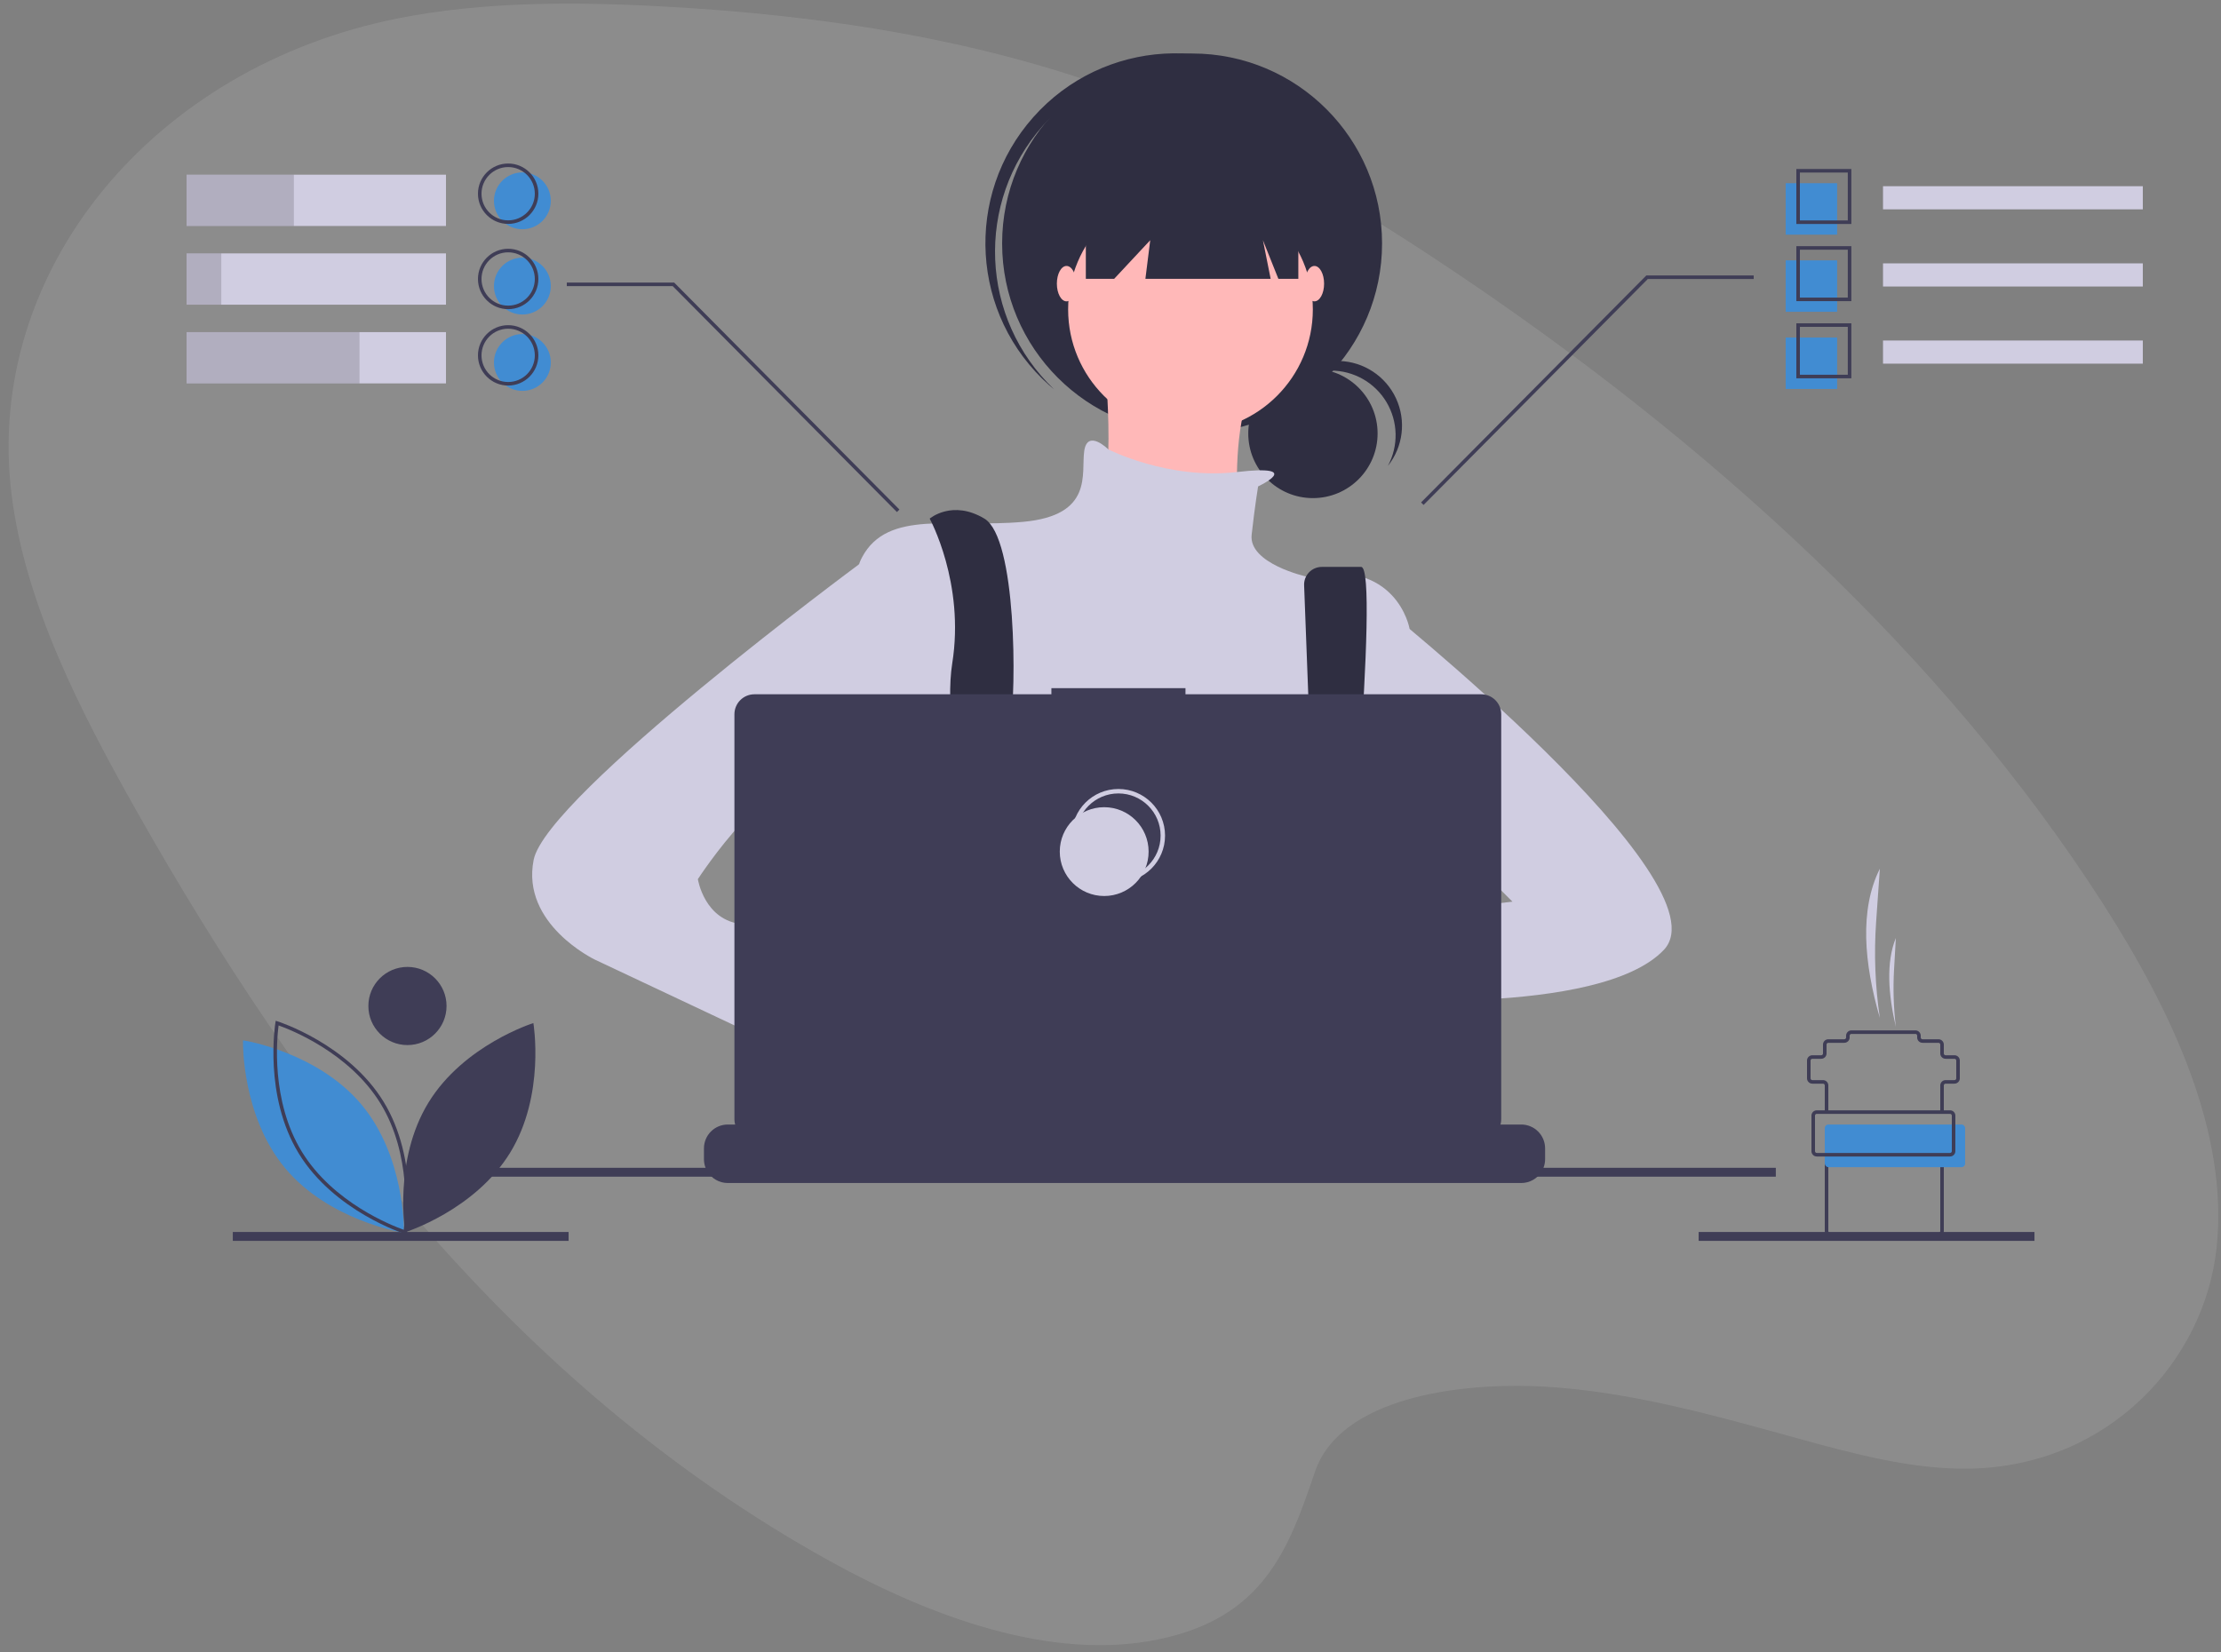 <?xml version="1.0" encoding="UTF-8"?>
<svg width="250px" height="186px" viewBox="0 0 250 186" version="1.1" xmlns="http://www.w3.org/2000/svg" xmlns:xlink="http://www.w3.org/1999/xlink">
    <rect x="0" y="0" width="250" height="186" fill="#808080" stroke="none"/>
    <!-- Generator: Sketch 63.1 (92452) - https://sketch.com -->
    <title>Group 4</title>
    <desc>Created with Sketch.</desc>
    <g id="Page-1" stroke="none" stroke-width="1" fill="none" fill-rule="evenodd">
        <g id="Real-Time-Reporting" transform="translate(-109, -3414)">
            <g id="lead" transform="translate(76, 3350)">
                <g id="Group-4" transform="translate(19, 55)">
                    <path d="M122.959,17.702 C134.568,13.812 148.7,17.157 160.769,22.036 C198.675,37.362 226.289,66.454 248.23,96.093 C256.174,106.826 263.719,118.03 266.706,130.011 C272.786,154.397 256.927,179.642 229.954,188.488 C220.782,191.5 210.705,192.734 200.612,193.422 C182.666,194.648 164.085,194.161 146.282,189.623 C133.586,186.38 121.576,181.164 110.058,175.4 C77.889,159.296 48.511,138.383 27.357,112.837 C18.079,101.632 10.23,89 10.004,76.072 C9.778,63.144 19.125,50.153 34.504,47.955 C40.862,47.047 47.588,47.992 54.149,48.965 C63.81,50.399 73.602,51.907 83.152,51.281 C93.018,50.63 105.85,47.156 107.649,38.666 C109.554,29.55 111.366,21.586 122.959,17.702 Z" id="Path" fill="#FFFFFF" fill-rule="nonzero" opacity="0.1" transform="translate(139, 105) rotate(187) translate(-139, -105) "></path>
                    <g id="undraw_dev_focus_b9xo" transform="translate(35, 15)">
                        <circle id="Oval" fill="#2F2E41" fill-rule="nonzero" cx="126.786" cy="42.804" r="7.279"></circle>
                        <path d="M128.814,35.725 C131.377,35.726 133.75,37.073 135.064,39.274 C136.377,41.474 136.437,44.203 135.222,46.459 C136.943,44.306 137.299,41.365 136.143,38.863 C134.987,36.36 132.516,34.726 129.761,34.641 C127.005,34.557 124.439,36.036 123.131,38.463 C124.509,36.732 126.601,35.724 128.814,35.725 L128.814,35.725 Z" id="Path" fill="#2F2E41" fill-rule="nonzero"></path>
                        <circle id="Oval" fill="#2F2E41" fill-rule="nonzero" cx="113.184" cy="21.406" r="21.383"></circle>
                        <path d="M96.402,8.139 C104.061,-0.474 117.168,-1.465 126.035,5.897 C125.861,5.731 125.688,5.564 125.506,5.402 C116.68,-2.441 103.167,-1.645 95.322,7.179 C87.477,16.004 88.27,29.517 97.093,37.363 C97.274,37.525 97.461,37.677 97.647,37.831 C89.296,29.888 88.745,16.754 96.402,8.139 L96.402,8.139 Z" id="Path" fill="#2F2E41" fill-rule="nonzero"></path>
                        <circle id="Oval" fill="#FFB8B8" fill-rule="nonzero" cx="113.003" cy="28.836" r="13.772"></circle>
                        <path d="M103.217,33.185 C103.217,33.185 105.029,49.856 102.13,51.668 C99.231,53.48 118.801,56.017 118.801,56.017 C118.801,56.017 115.902,37.896 123.15,33.185 L103.217,33.185 Z" id="Path" fill="#FFB8B8" fill-rule="nonzero"></path>
                        <path d="M120.613,48.768 C120.613,48.768 126.01,46.248 118.238,47.146 C110.466,48.044 103.76,44.601 103.76,44.601 C103.76,44.601 101.405,42.245 101.043,44.782 C100.68,47.319 102.13,52.03 94.157,52.755 C86.184,53.48 78.936,51.305 76.036,56.742 C73.137,62.178 74.587,85.735 74.587,85.735 C74.587,85.735 80.023,105.305 84.372,108.205 C88.721,111.104 126.774,107.117 126.774,107.117 L137.647,87.547 L137.647,64.715 C137.647,64.715 136.197,56.742 126.049,58.916 C126.049,58.916 119.526,57.466 119.888,54.205 C120.251,50.943 120.613,48.768 120.613,48.768 Z" id="Path" fill="#D0CDE1" fill-rule="nonzero"></path>
                        <path d="M85.81,122.054 C86.034,121.078 86.184,120.526 86.184,120.526 L86.068,119.732 L84.874,111.624 L84.372,108.204 C88.72,106.392 89.808,98.056 89.808,98.056 L89.972,97.958 L90.714,97.514 L90.714,97.512 L93.378,95.914 L93.432,95.882 L94.508,96.598 L96.694,98.056 C104.342,103.68 112.13,103.58 116.936,102.694 C119.874,102.152 121.7,101.318 121.7,101.318 L126.972,99.56 L127.136,99.506 L127.298,99.53 L130.39,99.998 L130.446,100.008 L130.702,100.046 L129.986,104.996 L128.948,112.19 C131.69,113.642 134.128,116.37 136.26,119.732 C136.732,120.476 137.189,121.25 137.632,122.054 C138.208,123.094 138.758,124.176 139.282,125.284 C139.346,125.416 139.408,125.55 139.47,125.684 C139.672,126.118 139.872,126.556 140.066,126.996 L84.85,126.996 C84.922,126.554 84.994,126.132 85.064,125.726 C85.068,125.712 85.07,125.698 85.072,125.684 C85.098,125.548 85.122,125.416 85.144,125.284 C85.388,123.964 85.624,122.862 85.81,122.054 Z" id="Path" fill="#2F2E41" fill-rule="nonzero"></path>
                        <path d="M83.647,52.393 C83.647,52.393 87.633,59.641 86.184,68.701 C84.734,77.762 90.533,100.231 90.533,100.231 L94.882,99.144 C94.882,99.144 91.982,80.299 92.707,75.95 C93.432,71.601 93.432,54.567 89.808,52.393 C86.184,50.218 83.647,52.393 83.647,52.393 Z" id="Path" fill="#2F2E41" fill-rule="nonzero"></path>
                        <path d="M125.795,59.925 L127.318,100.05 L130.217,101.862 C130.217,101.862 134.385,57.829 132.211,57.829 L127.786,57.829 C127.239,57.829 126.717,58.053 126.34,58.449 C125.964,58.846 125.767,59.379 125.795,59.925 L125.795,59.925 Z" id="Path" fill="#2F2E41" fill-rule="nonzero"></path>
                        <circle id="Oval" fill="#418CD2" fill-rule="nonzero" cx="92.526" cy="97.513" r="1.812"></circle>
                        <circle id="Oval" fill="#418CD2" fill-rule="nonzero" cx="128.768" cy="99.325" r="1.812"></circle>
                        <polygon id="Path" fill="#2F2E41" fill-rule="nonzero" points="101.224 11.621 101.224 25.393 104.413 25.393 108.472 21.044 107.929 25.393 122.027 25.393 121.157 21.044 122.896 25.393 125.143 25.393 125.143 11.621"></polygon>
                        <ellipse id="Oval" fill="#FFB8B8" fill-rule="nonzero" cx="99.05" cy="25.936" rx="1.087" ry="1.993"></ellipse>
                        <ellipse id="Oval" fill="#FFB8B8" fill-rule="nonzero" cx="126.956" cy="25.936" rx="1.087" ry="1.993"></ellipse>
                        <path d="M134.385,99.144 C134.385,99.144 117.895,96.064 116.808,101.5 C115.721,106.936 135.11,104.58 135.11,104.58 L134.385,99.144 Z" id="Path" fill="#FFB8B8" fill-rule="nonzero"></path>
                        <path d="M134.023,61.815 C134.023,61.815 173.526,93.346 166.278,100.956 C159.029,108.567 131.486,106.392 131.486,106.392 L133.298,97.332 L149.244,95.52 L141.271,87.547 L134.023,88.272 L134.023,61.815 Z" id="Path" fill="#D0CDE1" fill-rule="nonzero"></path>
                        <path d="M75.674,114.366 L80.748,118.352 C80.748,118.352 84.372,129.587 89.808,126.325 C95.244,123.064 84.734,111.466 84.734,111.466 L78.573,109.292 L75.674,114.366 Z" id="Path" fill="#FFB8B8" fill-rule="nonzero"></path>
                        <path d="M80.748,56.017 L75.687,57.54 C75.687,57.54 40.519,83.56 39.07,90.809 C37.62,98.057 45.956,102.043 45.956,102.043 L77.486,116.903 L80.748,108.205 L65.889,100.594 C65.889,100.594 66.976,98.419 62.627,98.057 C58.278,97.695 57.553,92.983 57.553,92.983 C57.553,92.983 66.251,79.574 70.962,82.473 C75.674,85.372 77.123,87.547 77.123,87.547 L80.748,56.017 Z" id="Path" fill="#D0CDE1" fill-rule="nonzero"></path>
                        <path d="M152.92,123.296 L152.92,124.51 C152.92,124.843 152.859,125.174 152.738,125.484 C152.684,125.623 152.619,125.756 152.544,125.884 C152.059,126.698 151.181,127.197 150.234,127.196 L60.924,127.196 C59.977,127.197 59.099,126.698 58.614,125.884 C58.539,125.756 58.474,125.623 58.42,125.484 C58.299,125.174 58.238,124.843 58.238,124.51 L58.238,123.296 C58.238,122.584 58.521,121.9 59.024,121.397 C59.528,120.893 60.212,120.61 60.924,120.61 L66.072,120.61 L66.072,120.044 C66.072,120.014 66.084,119.986 66.105,119.965 C66.126,119.944 66.154,119.932 66.184,119.932 L68.87,119.932 C68.9,119.932 68.928,119.944 68.949,119.965 C68.97,119.986 68.982,120.014 68.982,120.044 L68.982,120.61 L70.66,120.61 L70.66,120.044 C70.66,120.014 70.672,119.986 70.693,119.965 C70.714,119.944 70.742,119.932 70.772,119.932 L73.458,119.932 C73.488,119.932 73.516,119.944 73.537,119.965 C73.558,119.986 73.57,120.014 73.57,120.044 L73.57,120.61 L75.25,120.61 L75.25,120.044 C75.25,120.014 75.262,119.986 75.283,119.965 C75.304,119.944 75.332,119.932 75.362,119.932 L78.048,119.932 C78.078,119.932 78.106,119.944 78.127,119.965 C78.148,119.986 78.16,120.014 78.16,120.044 L78.16,120.61 L79.838,120.61 L79.838,120.044 C79.838,120.014 79.85,119.986 79.871,119.965 C79.892,119.944 79.92,119.932 79.95,119.932 L82.636,119.932 C82.666,119.932 82.694,119.944 82.715,119.965 C82.736,119.986 82.748,120.014 82.748,120.044 L82.748,120.61 L84.426,120.61 L84.426,120.044 C84.426,120.014 84.438,119.986 84.459,119.965 C84.48,119.944 84.508,119.932 84.538,119.932 L87.224,119.932 C87.254,119.932 87.282,119.944 87.303,119.965 C87.324,119.986 87.336,120.014 87.336,120.044 L87.336,120.61 L89.016,120.61 L89.016,120.044 C89.016,120.014 89.028,119.986 89.049,119.965 C89.07,119.944 89.098,119.932 89.128,119.932 L91.814,119.932 C91.844,119.932 91.872,119.944 91.893,119.965 C91.914,119.986 91.926,120.014 91.926,120.044 L91.926,120.61 L93.604,120.61 L93.604,120.044 C93.604,120.014 93.616,119.986 93.637,119.965 C93.658,119.944 93.686,119.932 93.716,119.932 L114.756,119.932 C114.786,119.932 114.814,119.944 114.835,119.965 C114.856,119.986 114.868,120.014 114.868,120.044 L114.868,120.61 L116.548,120.61 L116.548,120.044 C116.548,120.014 116.56,119.986 116.581,119.965 C116.602,119.944 116.63,119.932 116.66,119.932 L119.346,119.932 C119.408,119.933 119.457,119.983 119.458,120.044 L119.458,120.61 L121.136,120.61 L121.136,120.044 C121.136,120.014 121.148,119.986 121.169,119.965 C121.19,119.944 121.218,119.932 121.248,119.932 L123.934,119.932 C123.964,119.932 123.992,119.944 124.013,119.965 C124.034,119.986 124.046,120.014 124.046,120.044 L124.046,120.61 L125.724,120.61 L125.724,120.044 C125.724,120.014 125.736,119.986 125.757,119.965 C125.778,119.944 125.806,119.932 125.836,119.932 L128.522,119.932 C128.552,119.932 128.58,119.944 128.601,119.965 C128.622,119.986 128.634,120.014 128.634,120.044 L128.634,120.61 L130.314,120.61 L130.314,120.044 C130.314,120.014 130.326,119.986 130.347,119.965 C130.368,119.944 130.396,119.932 130.426,119.932 L133.112,119.932 C133.173,119.933 133.222,119.983 133.222,120.044 L133.222,120.61 L134.902,120.61 L134.902,120.044 C134.902,120.014 134.914,119.986 134.935,119.965 C134.956,119.944 134.984,119.932 135.014,119.932 L137.7,119.932 C137.73,119.932 137.758,119.944 137.779,119.965 C137.8,119.986 137.812,120.014 137.812,120.044 L137.812,120.61 L139.49,120.61 L139.49,120.044 C139.49,120.014 139.502,119.986 139.523,119.965 C139.544,119.944 139.572,119.932 139.602,119.932 L142.288,119.932 C142.318,119.932 142.346,119.944 142.367,119.965 C142.388,119.986 142.4,120.014 142.4,120.044 L142.4,120.61 L150.234,120.61 C150.946,120.61 151.63,120.893 152.133,121.397 C152.637,121.9 152.92,122.584 152.92,123.296 L152.92,123.296 Z" id="Path" fill="#3F3D56" fill-rule="nonzero"></path>
                        <rect id="Rectangle" fill="#3F3D56" fill-rule="nonzero" x="32.29" y="125.483" width="146.6" height="1"></rect>
                        <path d="M145.728,72.169 L112.44,72.169 L112.44,71.483 L97.346,71.483 L97.346,72.169 L63.92,72.169 C62.676,72.169 61.668,73.177 61.668,74.421 L61.668,120.003 C61.668,121.247 62.676,122.255 63.92,122.255 L145.728,122.255 C146.972,122.255 147.98,121.247 147.98,120.003 L147.98,74.421 C147.98,73.824 147.743,73.251 147.321,72.829 C146.898,72.407 146.326,72.169 145.728,72.169 L145.728,72.169 Z" id="Path" fill="#3F3D56" fill-rule="nonzero"></path>
                        <circle id="Oval" stroke="#D0CDE1" stroke-width="0.5" cx="104.89" cy="88.083" r="5"></circle>
                        <circle id="Oval" fill="#D0CDE1" fill-rule="nonzero" cx="103.29" cy="89.883" r="5"></circle>
                        <rect id="Rectangle" fill="#3F3D56" fill-rule="nonzero" x="5.204" y="132.71" width="37.8" height="1"></rect>
                        <rect id="Rectangle" fill="#3F3D56" fill-rule="nonzero" x="170.204" y="132.71" width="37.8" height="1"></rect>
                        <path d="M27.228,118.143 C23.246,124.645 24.616,132.732 24.616,132.732 C24.616,132.732 32.442,130.278 36.424,123.777 C40.407,117.275 39.037,109.188 39.037,109.188 C39.037,109.188 31.21,111.642 27.228,118.143 Z" id="Path" fill="#3F3D56" fill-rule="nonzero"></path>
                        <path d="M24.453,132.785 L24.227,132.749 C24.145,132.736 15.995,131.386 11.114,125.546 C6.233,119.707 6.351,111.447 6.353,111.364 L6.357,111.135 L6.584,111.17 C6.666,111.183 14.815,112.534 19.696,118.374 L19.696,118.374 C24.577,124.213 24.46,132.473 24.458,132.556 L24.453,132.785 Z" id="Path" fill="#418CD2" fill-rule="nonzero"></path>
                        <path d="M24.775,132.991 L24.556,132.922 C24.477,132.898 16.612,130.371 12.636,123.881 C8.661,117.391 9.984,109.237 9.998,109.155 L10.036,108.929 L10.255,108.998 C10.334,109.022 18.199,111.549 22.174,118.039 L22.174,118.039 C26.15,124.529 24.827,132.683 24.813,132.765 L24.775,132.991 Z M10.359,109.455 C10.177,110.824 9.456,117.923 12.977,123.672 C16.499,129.422 23.151,132.004 24.452,132.465 C24.633,131.096 25.355,123.997 21.833,118.248 L21.833,118.248 C18.311,112.498 11.66,109.916 10.359,109.455 L10.359,109.455 Z" id="Shape" fill="#3F3D56" fill-rule="nonzero"></path>
                        <circle id="Oval" fill="#3F3D56" fill-rule="nonzero" cx="24.864" cy="107.266" r="4.4"></circle>
                        <polygon id="Path" fill="#3F3D56" fill-rule="nonzero" points="79.958 51.651 54.716 26.21 42.8 26.21 42.8 25.81 54.883 25.81 54.942 25.87 80.242 51.37"></polygon>
                        <polygon id="Path" fill="#3F3D56" fill-rule="nonzero" points="139.242 50.851 164.483 25.41 176.4 25.41 176.4 25.01 164.316 25.01 164.258 25.07 138.958 50.57"></polygon>
                        <rect id="Rectangle" fill="#D0CDE1" fill-rule="nonzero" x="1.8e-05" y="13.668" width="29.2" height="5.775"></rect>
                        <rect id="Rectangle" fill="#D0CDE1" fill-rule="nonzero" x="1.8e-05" y="22.53" width="29.2" height="5.775"></rect>
                        <rect id="Rectangle" fill="#D0CDE1" fill-rule="nonzero" x="1.8e-05" y="31.393" width="29.2" height="5.775"></rect>
                        <rect id="Rectangle" fill="#000000" fill-rule="nonzero" opacity="0.15" x="2e-05" y="13.668" width="12.08" height="5.775"></rect>
                        <rect id="Rectangle" fill="#000000" fill-rule="nonzero" opacity="0.15" x="0" y="22.53" width="3.911" height="5.775"></rect>
                        <rect id="Rectangle" fill="#000000" fill-rule="nonzero" opacity="0.15" x="1.8e-05" y="31.393" width="19.467" height="5.775"></rect>
                        <rect id="Rectangle" fill="#D0CDE1" fill-rule="nonzero" x="190.955" y="14.965" width="29.245" height="2.606"></rect>
                        <rect id="Rectangle" fill="#418CD2" fill-rule="nonzero" x="180" y="14.628" width="5.791" height="5.791"></rect>
                        <rect id="Rectangle" fill="#418CD2" fill-rule="nonzero" x="180" y="23.315" width="5.791" height="5.791"></rect>
                        <rect id="Rectangle" fill="#418CD2" fill-rule="nonzero" x="180" y="32.001" width="5.791" height="5.791"></rect>
                        <path d="M187.391,19.219 L181.2,19.219 L181.2,13.028 L187.391,13.028 L187.391,19.219 Z M181.6,18.819 L186.991,18.819 L186.991,13.428 L181.6,13.428 L181.6,18.819 Z" id="Shape" fill="#3F3D56" fill-rule="nonzero"></path>
                        <rect id="Rectangle" fill="#D0CDE1" fill-rule="nonzero" x="190.955" y="23.652" width="29.245" height="2.606"></rect>
                        <path d="M187.391,27.906 L181.2,27.906 L181.2,21.715 L187.391,21.715 L187.391,27.906 Z M181.6,27.506 L186.991,27.506 L186.991,22.115 L181.6,22.115 L181.6,27.506 Z" id="Shape" fill="#3F3D56" fill-rule="nonzero"></path>
                        <rect id="Rectangle" fill="#D0CDE1" fill-rule="nonzero" x="190.955" y="32.339" width="29.245" height="2.606"></rect>
                        <path d="M187.391,36.592 L181.2,36.592 L181.2,30.401 L187.391,30.401 L187.391,36.592 Z M181.6,36.192 L186.991,36.192 L186.991,30.801 L181.6,30.801 L181.6,36.192 Z" id="Shape" fill="#3F3D56" fill-rule="nonzero"></path>
                        <circle id="Oval" fill="#418CD2" fill-rule="nonzero" cx="37.8" cy="16.61" r="3.2"></circle>
                        <circle id="Oval" fill="#418CD2" fill-rule="nonzero" cx="37.8" cy="26.21" r="3.2"></circle>
                        <circle id="Oval" fill="#418CD2" fill-rule="nonzero" cx="37.8" cy="34.81" r="3.2"></circle>
                        <path d="M36.2,19.21 C34.322,19.21 32.8,17.688 32.8,15.81 C32.8,13.932 34.322,12.41 36.2,12.41 C38.078,12.41 39.6,13.932 39.6,15.81 C39.598,17.687 38.077,19.208 36.2,19.21 L36.2,19.21 Z M36.2,12.81 C34.543,12.81 33.2,14.153 33.2,15.81 C33.2,17.467 34.543,18.81 36.2,18.81 C37.857,18.81 39.2,17.467 39.2,15.81 C39.198,14.154 37.856,12.812 36.2,12.81 L36.2,12.81 Z" id="Shape" fill="#3F3D56" fill-rule="nonzero"></path>
                        <path d="M36.2,28.81 C34.322,28.81 32.8,27.288 32.8,25.41 C32.8,23.532 34.322,22.01 36.2,22.01 C38.078,22.01 39.6,23.532 39.6,25.41 C39.598,27.287 38.077,28.808 36.2,28.81 L36.2,28.81 Z M36.2,22.41 C34.543,22.41 33.2,23.753 33.2,25.41 C33.2,27.067 34.543,28.41 36.2,28.41 C37.857,28.41 39.2,27.067 39.2,25.41 C39.198,23.754 37.856,22.412 36.2,22.41 L36.2,22.41 Z" id="Shape" fill="#3F3D56" fill-rule="nonzero"></path>
                        <path d="M36.2,37.41 C34.322,37.41 32.8,35.888 32.8,34.01 C32.8,32.132 34.322,30.61 36.2,30.61 C38.078,30.61 39.6,32.132 39.6,34.01 C39.598,35.887 38.077,37.408 36.2,37.41 L36.2,37.41 Z M36.2,31.01 C34.543,31.01 33.2,32.353 33.2,34.01 C33.2,35.667 34.543,37.01 36.2,37.01 C37.857,37.01 39.2,35.667 39.2,34.01 C39.198,32.354 37.856,31.012 36.2,31.01 L36.2,31.01 Z" id="Shape" fill="#3F3D56" fill-rule="nonzero"></path>
                        <path d="M197.8,119.21 L197.4,119.21 L197.4,116.21 C197.4,115.879 197.669,115.611 198,115.61 L199,115.61 C199.11,115.61 199.2,115.521 199.2,115.41 L199.2,113.41 C199.2,113.3 199.11,113.21 199,113.21 L198,113.21 C197.669,113.21 197.4,112.941 197.4,112.61 L197.4,111.61 C197.4,111.5 197.31,111.41 197.2,111.41 L195.4,111.41 C195.069,111.41 194.8,111.141 194.8,110.81 L194.8,110.61 C194.8,110.5 194.71,110.41 194.6,110.41 L187.4,110.41 C187.29,110.41 187.2,110.5 187.2,110.61 L187.2,110.81 C187.2,111.141 186.931,111.41 186.6,111.41 L184.8,111.41 C184.69,111.41 184.6,111.5 184.6,111.61 L184.6,112.61 C184.6,112.941 184.331,113.21 184,113.21 L183,113.21 C182.89,113.21 182.8,113.3 182.8,113.41 L182.8,115.41 C182.8,115.521 182.89,115.61 183,115.61 L184.2,115.61 C184.531,115.611 184.8,115.879 184.8,116.21 L184.8,119.21 L184.4,119.21 L184.4,116.21 C184.4,116.1 184.31,116.01 184.2,116.01 L183,116.01 C182.669,116.01 182.4,115.741 182.4,115.41 L182.4,113.41 C182.4,113.079 182.669,112.811 183,112.81 L184,112.81 C184.11,112.81 184.2,112.721 184.2,112.61 L184.2,111.61 C184.2,111.279 184.469,111.011 184.8,111.01 L186.6,111.01 C186.71,111.01 186.8,110.921 186.8,110.81 L186.8,110.61 C186.8,110.279 187.069,110.011 187.4,110.01 L194.6,110.01 C194.931,110.011 195.2,110.279 195.2,110.61 L195.2,110.81 C195.2,110.921 195.29,111.01 195.4,111.01 L197.2,111.01 C197.531,111.011 197.8,111.279 197.8,111.61 L197.8,112.61 C197.8,112.721 197.89,112.81 198,112.81 L199,112.81 C199.331,112.811 199.6,113.079 199.6,113.41 L199.6,115.41 C199.6,115.741 199.331,116.01 199,116.01 L198,116.01 C197.89,116.01 197.8,116.1 197.8,116.21 L197.8,119.21 Z" id="Path" fill="#3F3D56" fill-rule="nonzero"></path>
                        <path d="M197.2,133.21 L185,133.21 C184.669,133.21 184.4,132.941 184.4,132.61 L184.4,124.01 L184.8,124.01 L184.8,132.61 C184.8,132.721 184.89,132.81 185,132.81 L197.2,132.81 C197.31,132.81 197.4,132.721 197.4,132.61 L197.4,124.01 L197.8,124.01 L197.8,132.61 C197.8,132.941 197.531,133.21 197.2,133.21 L197.2,133.21 Z" id="Path" fill="#3F3D56" fill-rule="nonzero"></path>
                        <rect id="Rectangle" fill="#418CD2" fill-rule="nonzero" x="184.4" y="120.61" width="15.8" height="4.8" rx="0.4"></rect>
                        <path d="M198.5,124.21 L183.5,124.21 C183.169,124.21 182.9,123.941 182.9,123.61 L182.9,119.61 C182.9,119.279 183.169,119.011 183.5,119.01 L198.5,119.01 C198.831,119.011 199.1,119.279 199.1,119.61 L199.1,123.61 C199.1,123.941 198.831,124.21 198.5,124.21 Z M183.5,119.41 C183.39,119.41 183.3,119.5 183.3,119.61 L183.3,123.61 C183.3,123.721 183.39,123.81 183.5,123.81 L198.5,123.81 C198.61,123.81 198.7,123.721 198.7,123.61 L198.7,119.61 C198.7,119.5 198.61,119.41 198.5,119.41 L183.5,119.41 Z" id="Shape" fill="#3F3D56" fill-rule="nonzero"></path>
                        <path d="M190.6,108.61 L190.6,108.61 C190.068,105.029 189.928,101.4 190.181,97.788 L190.6,91.81 L190.6,91.81 C188.292,96.403 188.813,102.449 190.6,108.61 L190.6,108.61 Z" id="Path" fill="#D0CDE1" fill-rule="nonzero"></path>
                        <path d="M192.4,109.61 L192.4,109.61 C192.144,107.473 192.077,105.317 192.198,103.168 L192.4,99.61 L192.4,99.61 C191.289,102.344 191.54,105.943 192.4,109.61 Z" id="Path" fill="#D0CDE1" fill-rule="nonzero"></path>
                    </g>
                </g>
            </g>
        </g>
    </g>
</svg>